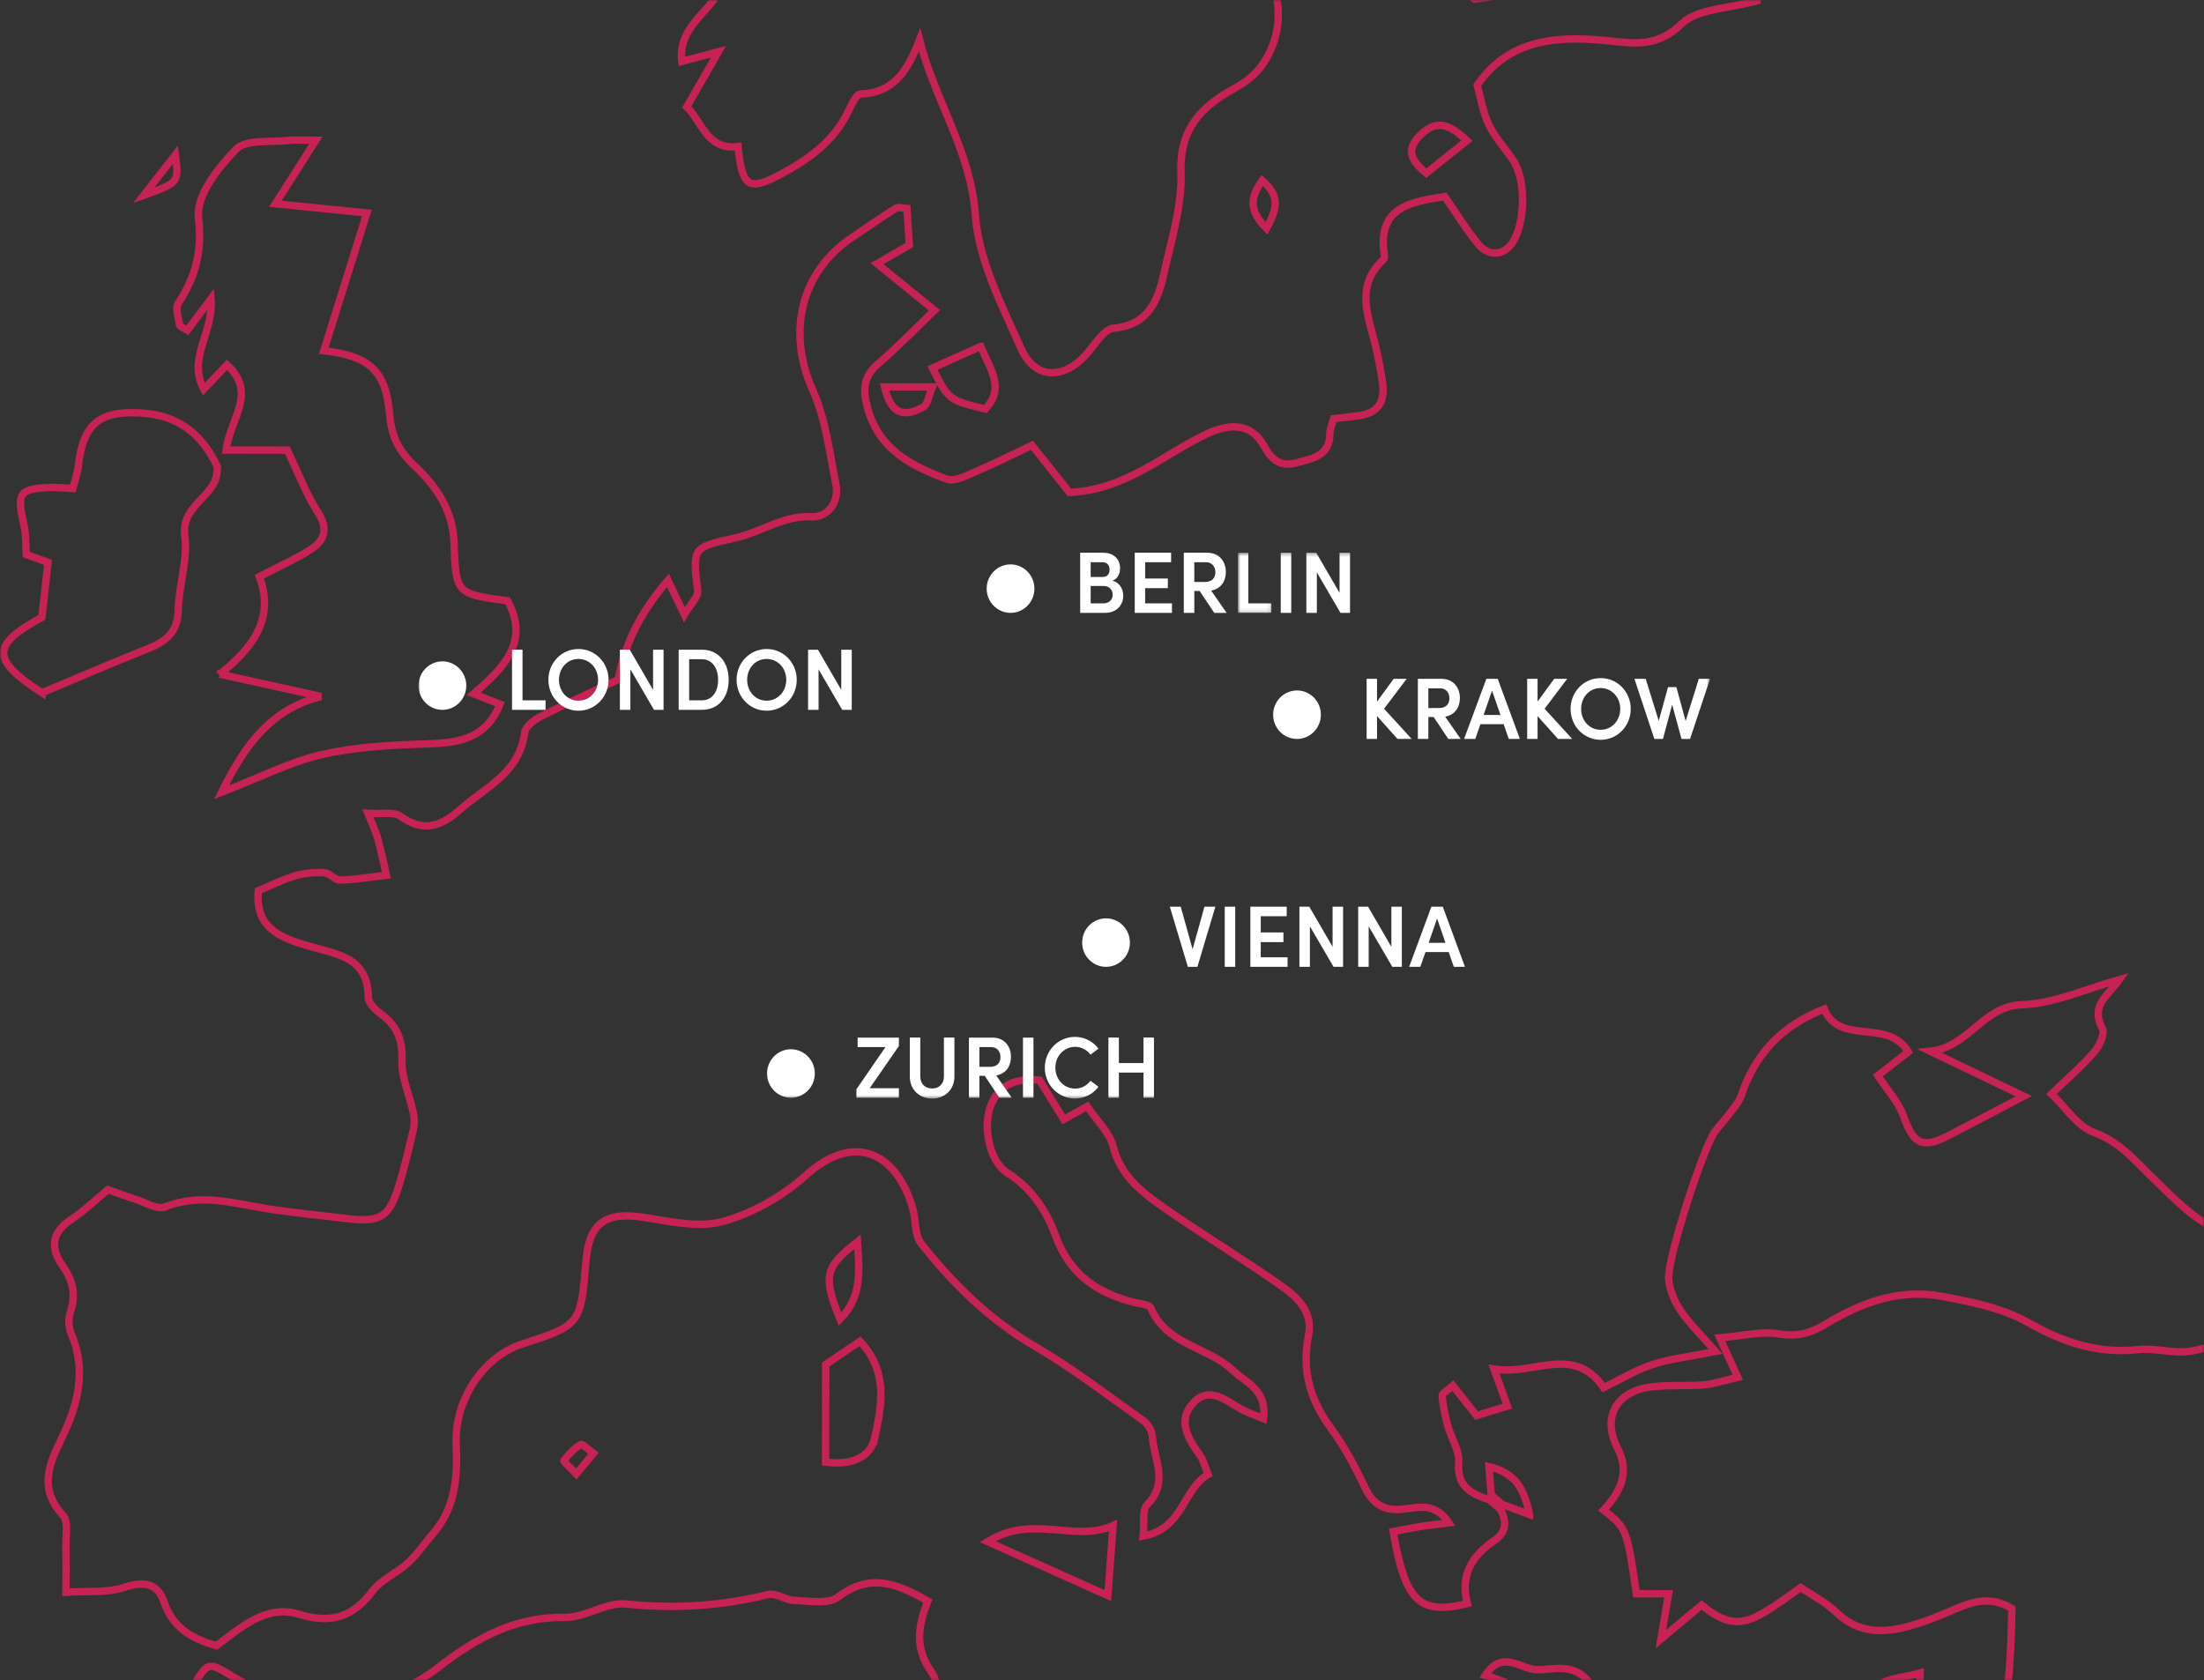 <svg xmlns="http://www.w3.org/2000/svg" xmlns:xlink="http://www.w3.org/1999/xlink" width="598" height="456" viewBox="0 0 598 456">
    <rect x="0" y="0" width="598" height="456" fill="#333333" stroke="none"/>
    <defs>
        <path id="0l6llswgma" d="M0 0L598 0 598 456 0 456z"/>
        <path id="buih3harzc" d="M0.796 0.546L9.891 0.546 9.891 16.868 0.796 16.868z"/>
        <path id="zoeb0pvi9e" d="M0 149.454L350.425 149.454 350.425 1.316 0 1.316z"/>
    </defs>
    <g fill="none" fill-rule="evenodd">
        <g>
            <g>
                <g>
                    <g transform="translate(-1322 -9052) translate(-5 9012) translate(101 40) translate(1226)">
                        <mask id="2avi5uvq9b" fill="#fff">
                            <use xlink:href="#0l6llswgma"/>
                        </mask>
                        <path stroke="#C62354" stroke-width="2" d="M352-289.43c-2.278 0-4.552-.005-6.83-.005-.054.945-.112 1.895-.17 2.84 2.129.345 4.249.69 6.373 1.03.208-1.285.42-2.575.627-3.865h0zM161 394.406c-1.188-.85-2.985-2.657-3.455-2.377-1.797 1.05-3.303 2.682-4.534 4.356-.174.238 1.74 1.904 3.36 3.615 1.931-2.335 3.276-3.967 4.629-5.594h0zM311.875-262c-5.628 3.427-5.628 3.427-6.875 9 4.165-1.407 7.717-3.239 6.875-9h0zm-34.833 42c2.75-2.42 7.938-2.245 6.797-9L275-221.929c.682.64 1.36 1.285 2.042 1.929h0zM47.575 42c-2.75 3.53-4.998 6.413-8.575 11 9.568-3.452 9.568-3.452 8.575-11h0zm297.293-317.918c.367-.8-.08-2.708-.757-3.08-5.035-2.778-7.235.624-10.111 5.275 5.319 2.709 8.757 2.4 10.868-2.195h0zM250.45 110.494c1.334-.74 1.463-3.001 2.55-5.482L240 105c1.448 6.106 4.18 8.983 10.45 5.494h0zM342.47 49c-3.457 4.772-3.48 8.312 1.174 13 2.483-4.878 4.183-8.452-1.174-13h0zM382-310.985c9.748 2.823 13.184-.703 15-7.015l-15 7.015h0zM415 411c-1.486-7.049-3.823-11.231-11-13 .244 3.171.421 5.444.599 7.711l2.998 2.556c2.085.766 4.17 1.537 7.403 2.733h0zm-92.988-670.012c8.806.387 8.144-8.405 12.988-12.988-11.852.199-13.15 1.58-12.988 12.988h0zM385.483 36.55c-4.313 4.194-2.48 7.125 1.484 10.45 3.492-2.789 6.697-5.356 11.033-8.823-4.574-4.385-8.097-5.928-12.517-1.627h0zM321-248.847c-4.06.29-8.121.544-12.657.824-.859 5.123-1.603 9.54-2.343 13.958l2.52 1.065c4.139-5.333 8.283-10.667 12.423-16 0 0 .057.114.057.153h0zM227.923 358c6.207-6.295 5.172-13.544 4.72-21-8.862 6.896-9.424 9.32-4.72 21h0zM521 454c-5.988 1.875-13.368.842-17 10.068 13.446 2.471 16.785.33 17-10.068h0zm-103.73-.86c-4.41.117-9.53-5.784-14.27 1.525 9.57 2.77 17.919 9.491 28 1.683-3.942-4.989-9.263-3.327-13.73-3.209h0zM266.106 94c-4.827 2.162-8.943 4.01-13.105 5.878 4.414 8.709 4.414 8.709 14.362 11.122 5.35-5.759 1.325-10.726-1.257-17h0zM302 414c-10.52 4.707-21.776-3.266-34 4.372 11.72 5.26 21.288 9.554 32.59 14.628.552-7.431.939-12.618 1.41-19h0zm-64.672-23.77c1.864-8.615 3.813-17.983-3.992-26.23-3.664 2.471-6.892 4.65-9.31 6.283L224 396.78c6.743.944 12.155-1.12 13.328-6.55h0zM11.374 188c9.71-4.056 19.23-8.176 28.868-12.006 4.884-1.944 7.981-4.513 8.12-10.405.15-6.726 2.622-13.59 1.783-20.094-1.091-8.465 8.195-10.51 8.74-17.387.063-.78.126-1.559.113-1.437-4.326-9.203-10.955-13.98-20.547-14.583-11.543-.721-15.932 2.9-17.212 14.503-.206 1.844-.894 3.63-1.498 5.98-2.455-.121-4.393-.377-6.32-.289-8.29.386-8.937 1.521-6.918 10.22.591 2.561.432 5.294.616 7.976 2.115.762 4.234 1.53 5.908 2.133-.596 5.372-1.107 10.007-1.653 14.918-13.813 7.501-13.85 11.495 0 20.471h0zm48.234-5.062c10.387 2.298 18.914 4.178 27.441 6.066-13.42 3.49-20.458 12.812-26.93 25.996 10.51-4.05 18.742-8.33 27.512-10.296 9.503-2.131 19.496-2.563 29.298-2.883 8.353-.274 15.202-1.88 18.741-10.728-2.676-1.046-4.671-1.828-7.17-2.802 8.18-7.083 15.276-14.025 9.248-25.244-13.72-1.841-14.136-1.828-14.535-15.512-.26-9.057-4.84-15.584-10.882-21.258-4.211-3.956-6.141-8.057-6.618-13.79-.99-11.919-5.452-15.837-17.853-17.332C91.634 83.1 95.377 71.13 99.55 57.787c-9.1-.914-16.153-1.619-24.84-2.49 4.107-6.443 7.23-11.343 10.978-17.217-3.488-.004-5.496-.196-7.456.03-4.862.56-11.49-.376-14.157 2.363-4.905 5.028-10.887 12.64-10.219 18.493 1.05 9.185-.728 16.115-5.478 23.33-.893 1.359.03 3.96.373 5.943.079.478 1.18.786 2.104 1.35l6.406-8.519c.772 9.275-6.51 16.029-1.965 24.543 2.377-2.49 4.29-4.502 6.302-6.613 8.389 7.737.681 14.816-.225 23.142 6.675.004 12.526.009 16.586.013 3.24 6.737 5.178 12.081 8.219 16.73 2.997 4.588 1.99 7.809-2.056 10.346-4.142 2.606-8.675 4.61-13.762 7.254 4.198 11.06-1.497 19.237-10.752 26.453h0zm259.78-431.274c-.594 2.72-1.184 5.443-1.842 8.465 2.739 1.078 5.08 2.001 8.592 3.39-4.234 3.58-11.104 3.412-10.061 10.253.072.466-2.252 1.582-3.585 1.937-9.113 2.437-10.826 6.298-6.425 15.122-1.799 2.907-8.212 2.864-5.947 8.841.243.629-2.367 2.86-3.99 3.596-10.93 4.925-14.3 15.575-20.722 24.323 3.534 2.155 5.713 3.484 9.241 5.639-4.323 1.616-7.186 2.685-9.1 3.399-2.243 7.093-5.421 13.16-5.823 19.406-.512 8.046-7.374 10.453-10.92 15.686-1.14 1.693-3.294 3.121-3.584 4.896-1.244 7.627-7.883 11.15-11.873 16.652-3.303 4.545-6.567 9.184-9.199 14.13-2.012 3.78-4.22 5.947-8.561 7.534-9.51 3.463-17.38 10.235-23.19 18.268-2.44 3.378-3.833 6.093-7.926 8.491-13.735 8.064-15.884 15.96-10.727 31.784 5.344-.432 10.779-.873 16.213-1.317.141.752.286 1.505.432 2.257-5.46 1.633-10.92 3.27-16.325 4.887l4.212 15.092c2.897-.47 5.845-.958 8.4-1.377-.859 9.218-13.01 12.711-11.685 23.656 3.354-.89 5.567-1.48 9.955-2.642-3.41 5.926-5.866 10.201-8.6 14.964 4.173 4.066 5.43 11.826 13.902 10.774 1.072 10.953 2.79 12.189 11.33 7.653 7.647-4.062 14.632-8.974 18.567-17.175.855-1.778 2.158-4.698 3.341-4.74 9.305-.334 12.941-6.688 16.013-14.691 4.14 16.464 13.872 30.039 15.107 47.367.889 12.411 7.233 24.695 12.458 36.443 3.858 8.667 12.001 8.457 18.273.838 2.008-2.445 4.362-6.182 6.823-6.404 9.501-.868 12.01-7.542 13.646-14.866 2.02-9.064 4.93-18.333 4.622-27.422-.401-11.86 5.486-17.85 14.595-22.835 2.7-1.48 5.408-3.519 7.194-5.968 7.934-10.886 5.576-26.127-6.613-34.268-7.114-4.754-9.622-10.641-7.554-17.495 2.94-9.747-4.934-22.373 7.853-29.628 1.397-.795.863-4.669 1.636-6.973.893-2.664 1.623-5.81 3.503-7.632 6.7-6.481 14.197-12.155 20.764-18.764 7.912-7.97 17.123-15.542 14.29-29.09-.448-2.125.637-4.861 1.705-6.96 3.786-7.44 7.874-14.725 11.318-21.095 5.682-.92 9.71-1.39 13.663-2.25 9.518-2.073 18.717 2.091 21.96 10.805 1.93 5.199 2.11 11.89-3.307 14.198-5.422 2.313-5.324 6.606-7.263 10.325-2.247 4.306-3.944 9.09-6.99 12.737-6.925 8.281-14.051 16.52-21.98 23.81-9.926 9.123-13.963 19.213-9.605 32.373 2.674 8.08 4.708 16.165 2.444 25.015-2.205 8.615 2.251 14.562 9.835 18.64 4.08 2.198 7.792 5.084 12.214 8.021 19.576-1.872 37.024-16.054 58.946-14.121.444 5.955 4.041 7.691 9.946 7.323 5.28-.329 9.463 1.565 7.8 7.251-7.873 2.194-16.255 2.125-20.536 6.281-6.567 6.379-12.557 5.349-20.046 4.588-13.454-1.369-26.698-.633-35.396 12.056 1.093 3.89 1.606 7.589 3.165 10.766 1.705 3.475 4.452 6.434 6.623 9.696 3.499 5.255 3.302 17.025-.282 22.365-2.252 3.356-6.388 3.775-9.19.355-3.337-4.07-6.105-8.607-9.122-12.946-9.6 1.415-18.486 3.074-16.375 15.985.06.368-.069.924-.32 1.159-7.469 6.909-4.278 14.819-2.257 22.685.915 3.557 1.555 7.2 2.085 10.843.705 4.784-1.136 7.982-6.195 8.739-2.367.354-4.755.581-7.083.859-.453 1.676-1.038 2.83-1.03 3.985.051 6.25-5.02 6.896-9.147 8.003-3.777 1.018-6.336-.24-8.626-4.438-3.362-6.16-9.019-6.55-15.636-3.412-11.869 5.627-21.999 15.208-37.264 15.866-2.644-3.33-5.853-7.37-10.155-12.783-4.678 2.215-9.916 4.853-15.295 7.166-2.495 1.073-5.734 2.787-7.823 2.018-9.548-3.54-18.418-8.038-21.485-19.287-1.342-4.9-1.222-8.482 2.845-11.984 5.255-4.523 10.087-9.542 15.304-14.54-5.418-4.408-10.6-8.62-15.573-12.664 2.375-1.377 5.46-3.164 8.737-5.058-.227-3.625-.427-6.785-.624-9.889-1.384-.094-2.41-.496-2.952-.15-4.093 2.613-8.105 5.362-12.12 8.098-13.963 9.5-17.453 25.824-10.498 41.343 3.538 7.905 4.58 16.99 6.298 25.635.97 4.866-2.372 8.915-6.511 8.7-7.797-.397-13.727 4.148-20.661 5.713-11.878 2.68-11.75 2.535-10.348 14.382.2 1.693-1.978 3.673-3.614 6.477-1.111-2.321-1.594-3.322-2.077-4.322-.594-1.248-1.187-2.497-2.37-4.994-7.55 8.73-11.827 17.478-13.446 26.923-7.626 3.6-14.616 6.746-21.438 10.226-1.68.86-3.829 2.672-4.025 4.263-1.363 10.89-10.6 14.699-17.508 20.804-5.353 4.724-10.002 6.203-16.235 1.778-1.79-1.27-5.028-.5-8.758-.748 1.273 3.211 2.17 5.007 2.696 6.91.897 3.253 1.559 6.575 2.32 9.867-4.175.487-8.344 1.201-12.531 1.334-1.423.043-2.858-1.937-4.34-2.014-2.633-.137-5.405.111-7.93.86-3.393 1.008-6.597 2.637-9.95 4.031-.966 10.36 6.365 12.942 14.11 15.144 7.405 2.103 15.702 3.035 15.732 13.818.004 1.56 2.025 3.475 3.567 4.604 4.37 3.194 5.746 7.067 5.571 12.587-.145 4.6 2.038 9.265 3.033 13.93.312 1.453.423 3.086.094 4.514-1.183 5.165-2.396 10.342-3.956 15.404-2.678 8.722-5.02 10.069-14.389 8.953-6.443-.77-12.898-1.458-19.332-2.339-9.856-1.347-19.533-4.87-29.706-.808-2.11.842-5.43-1.235-8.156-2.095-2.619-.83-5.19-1.83-7.348-2.595-3.734 3.07-6.626 5.917-9.955 8.08-5.314 3.46-5.789 7.748-2.44 12.472 2.846 4.014 3.786 7.905 2.188 12.642-.585 1.74-.547 4.135.176 5.806 4.31 9.923 1.875 19.355-2.449 28.26-3.58 7.384-6.408 13.908.295 21.18 1.504 1.634.688 5.499.765 8.342.098 3.609.017 7.221.013 12.48 5.84-.39 11.163.222 15.778-1.308 5.37-1.783 9.087-1.172 10.851 4.01 2.427 7.127 7.699 9.94 14.214 11.813 6.823-5.195 13.655-11.202 22.246-8.568 8.865 2.72 14.744.842 20.157-6.349 2.354-3.13 6.554-4.805 9.54-7.555 2.55-2.351 4.533-5.314 6.819-7.965 6.05-7.011 6.67-15.186 6.268-24.083-.56-12.454 7.579-24.036 17.995-27.397 15.628-5.036 15.82-5.288 17.187-22.172.876-10.787 5.31-13.818 15.936-12.125 7.075 1.125 14.85 2.886 21.387 1.052 7.981-2.232 16.017-6.79 22.212-12.36 14.334-12.895 25.305-4.9 29.18 8.97.872 3.125.453 7.097 2.256 9.393 8.69 11.039 18.593 20.718 30.953 27.96 10.258 6.008 19.76 13.323 29.48 20.236 1.183.842 2.2 2.71 2.293 4.173.393 6.14 4.585 12.45-1.354 18.444-1.47 1.475-.752 5.118-1.128 8.59 10.882-1.933 10.707-12.699 17.61-16.718-.9-2.21-1.251-3.865-2.153-5.121-3.225-4.507-6.331-9.496-1.862-14.297 4.426-4.759 8.925-.526 13.146 1.765 1.619.877 3.405 1.45 5.895 2.484 1.047-7.836-4.78-9.722-8.343-13.104-6.764-6.413-18.055-6.866-22.204-16.905-.393-.944-2.862-1.107-4.4-1.492-10.087-2.5-17.615-7.601-21.417-18.02-2.487-6.82-6.473-12.938-13.108-17.145-4.956-3.142-6.908-12.933-4.302-18.82 2.503-5.656 7.42-6.918 13.013-6.358l6.58 10.655c2.345-1.3 4.28-2.382 6.357-3.536 2.734 4.066 6.1 7.136 7.02 10.817 2.106 8.43 8.33 12.869 14.645 17.26 9.267 6.438 18.918 12.317 28.219 18.704 5.387 3.703 11.68 7.704 10.164 15.396-1.897 9.637.465 17.529 6.118 25.212 3.58 4.878 6.485 10.338 9.083 15.827 2.255 4.776 5.284 6.713 10.6 6.08 3.943-.47 8.59-1.881 12.274 3.724-3.448.44-5.802.684-8.135 1.056-2.337.376-4.652.872-6.964 1.312 3.264 18.996 7.075 22.716 20.144 19.552-2.033-7.435 1.043-12.903 7.208-17.046 3.294-2.215 3.61-5.19 1.73-8.53l-2.888-2.54c-4.836-1.654-8.946-3.42-8.417-10.123.257-3.271-2.063-6.713-2.999-10.133-.722-2.634-1.282-5.344-1.5-8.055-.05-.662 1.534-1.458 2.94-2.698 2.354 2.985 4.465 5.657 6.391 8.094 3.397-1.04 5.858-1.792 8.374-2.561-1.11-3.079-2-5.533-3.636-10.064 11.01 1.808 21.533-6.79 29.77 5.057 4.37-2.129 8.592-4.745 13.176-6.263 4.79-1.586 9.929-2.116 17.166-3.557-3.935-4.515-7.058-7.5-9.416-11-1.68-2.49-3.042-5.606-3.298-8.547-.479-5.554 9.373-35.726 12.547-40.116 1.192-1.655 2.654-3.117 3.867-4.759 1.196-1.612 2.662-3.198 3.277-5.04 3.704-11.15 10.826-18.876 22.502-23.485 4.213 10.158 17.265 2.334 22.823 11.646-3.243 2.518-6.003 4.664-8.263 6.417 2.658 4.088 5.623 7.243 6.96 10.984 2.743 7.678 5.071 8.99 12.373 5.224 6.626-3.424 13.218-6.917 20.255-10.603-8.477-4.078-16.927-8.136-25.378-12.197 10.373-1.07 14.368-12.284 24.737-12.617 8.933-.287 17.743-4.412 26.608-6.845-3.238 4.562-7.964 6.93-4.64 13.314.722 1.393-.769 4.69-2.166 6.302-3.294 3.8-7.147 7.11-11.62 11.436 3.823 3.639 7.002 8.79 11.462 10.42 7.075 2.586 11.223 7.738 16.188 12.543 5.242 5.07 10.591 10.851 17.05 13.639 8.806 3.8 10.04 11.42 12.156 18.508.73 2.454-1.859 7.35-4.345 9.004-4.273 2.839-9.523 4.776-14.607 5.66-4.649.813-9.699-.91-14.445-.397-10.937 1.184-20.238-1.937-29.761-7.324-7.024-3.976-15.59-5.686-23.695-7.17-11.338-2.077-21.763 1.762-31.38 7.62-3.99 2.428-7.682 3.424-12.582 2.611-4.793-.795-9.946.565-16.06 1.07l4.88 10.718c-3.794.872-6.448 1.812-9.156 2.035-4.845.393-9.784-.069-14.577.594-9.378 1.287-13.134 8.354-8.874 16.601 3.49 6.751.61 12.07-3.811 16.798 6.315 4.956 6.315 4.956 8.916 22.694 2.61.004 5.281.009 8.724.009-.692 4.087-1.26 7.452-2.08 12.304 4.456-3.728 7.78-6.507 11.048-9.243 9.98 8.17 13.962 4.34 26.903-4.75 3.136 2.146 6.853 4.023 9.715 6.793 5.794 5.61 12.45 5.618 19.405 3.763 4.311-1.146 8.494-2.865 12.6-4.643 5.006-2.168 9.894-3.694 15.555-.214-.274 21.646-2.465 42.792-11.967 62.865-7.267 15.345-22.455 22.527-37.626 15.015-6.964-3.445-12.21-3.227-18.162.603-7.814 5.028-15.718 4.75-24.45 1.903-7.242-2.364-15.116-3.694-22.734-3.81-11.74-.17-20.374-7.443-29.282-12.791-4.884-2.93-8.096-9.064-14.98-7.769-5.874 1.099-12.06 2.317-17.208 5.135-10.104 5.537-10.24 6.203-7.31 17.538 1.265 4.908-.141 7.72-3.687 10.513-4.952 3.899-9.762 3.45-14.641.038-8.52-5.96-17.867-9.384-28.245-10.765-2.875-.38-6.776-3.66-7.673-6.43-3.546-10.984-11.783-14.438-21.703-13.609-13.206 1.107-23.81-4.93-34.593-10.594-9.323-4.9-9.955-9.35-2.346-16.585 4.58-4.352 6.379-9.889 3.371-14.194-4.64-6.635-3.384-12.694-.897-19.085-8.51-4.955-15.842-7.61-24.37-1.09-2.661 2.035-7.852 1.034-11.872.91-2.367-.073-4.943-2.12-7.016-1.612-12.765 3.156-25.48 3.95-38.634 2.578-5.32-.551-11.036 3.724-16.534 3.634-13.625-.218-24.13 5.614-34.465 13.643-5.605 4.353-12.655 7.747-19.555 9.26-6.549 1.433-13.885.582-20.626-.632-5.43-.98-10.89-3.356-15.624-6.272-6.742-4.156-6.802-3.925-10.895 3.373-6.169 11.014-10.719 23.314-25.006 27.931-5.532 1.792-11.578 7.504-13.765 12.904-3.572 8.807-7.25 18.136-5.618 28.478.572 3.621-1.226 7.995-2.948 11.535-5.516 11.313-15.735 17.101-26.813 21.757-3.303 1.39-7.255 2.548-9.425 5.088-7.126 8.337-14.026 16.943-20.136 26.041-6.092 9.06-11.291 18.744-16.55 28.333-3.73 6.786-7.25 13.737-10.173 20.894-1.299 3.177-2.542 8.325-.957 10.385 6.2 8.076 4.956 17.829 7.763 26.49 3.375 10.415 2.281 19.552-.615 29.595-3.572 12.394-11.591 24.707-3.269 38.35.855 1.402.257 4.177-.483 5.977-2.704 6.593 1.026 9.436 5.935 12.694 4.947 3.287 9.237 7.653 13.5 11.864 3.179 3.142 5.567 7.097 8.806 10.163 7.933 7.507 13.65 16.43 16.598 26.81 1.4 4.93 3.79 7.756 8.412 9.423 11.873 4.28 20.72 12.626 29.475 21.399 4.422 4.433 10.27 7.734 15.974 10.517 9.446 4.613 19.037 1.381 28.697-.385 12.369-2.261 25.198-5.729 37.336-4.343 10.185 1.163 18.076-1.642 26.783-4.665 11.16-3.878 22.319-8.076 33.812-10.62 12.227-2.71 25.6-3.168 33.016 9.205 7.797 13.006 19.02 13.515 31.539 12.8 1.627-.094 3.293-.132 4.904.082 10.267 1.347 20.456 12.411 19.82 22.753-.646 10.522-.235 22.019-4.44 31.185-5.412 11.796-1.307 19.244 5.234 27.623 6.007 7.696 11.74 15.614 17.38 23.588 4.661 6.6 9.126 13.356 13.428 20.201 1.226 1.954 1.636 4.438 2.333 6.704 1.063 3.488 1.345 7.435 3.208 10.402 3.696 5.891 4.721 12.06 4.217 18.752-.598 7.905.807 15.391 4.362 22.552 5.135 10.33.991 18.543-5.896 26.465-3.354 3.856-5.926 8.568-8.1 13.24-2.047 4.409-2.875 9.36-4.631 13.922-4.426 11.5-5.136 23.685-1.62 34.917 4.444 14.211 10.733 28.042 17.829 41.167 5.558 10.287 9.13 20.723 10.57 32.168 4.088 32.605 18.413 61.425 33.649 89.856 1.52 2.84 4.105 5.092 5.784 7.871 5.828 9.624 10.792 19.89 7.242 31.275-2.256 7.23-.184 11.774 4.845 16.127 3.093 2.676 6.31 5.228 9.22 8.093 4.203 4.138 8.326 3.8 13.32 1.223 4.615-2.373 9.652-4.614 14.714-5.272 9.669-1.257 19.563-.774 29.219-2.09 8.741-1.198 18.268-2.066 25.72-6.191 16.845-9.338 30.44-23.032 42.659-37.932 1.004-1.227 2.063-2.732 2.281-4.224 1.508-10.342 8.46-17.704 14.556-25.148 9.296-11.346 12.92-24.143 12.321-38.256-.269-6.349 1.974-10.141 7.502-12.304 3.406-1.33 6.905-2.955 10.463-3.262 8.105-.71 11.147-5.82 12.283-12.797.59-3.608.722-7.31.88-10.975.539-12.42-1.794-24.305-5.912-36.045-3.188-9.077-1.803-11.954 4.648-17.123 7.925-6.354 15.547-13.1 23.579-19.317 3.14-2.432 6.853-4.925 10.62-5.596 12.168-2.172 19.7-8.97 23.165-20.821-4.973-13.587-4.673-13.425 2.581-26.841 2.2-4.07 3.025-9.303 3.085-14.015.08-6.49-.752-13.078-2-19.461-.726-3.741-2.085-8.329-4.785-10.526-7.733-6.285-8.916-14.473-8.045-23.147.927-9.205 1.244-17.854-6.639-23.917 5.247-12.71 10.173-24.716 15.201-36.687.444-1.065 1.376-2.086 2.346-2.74 12.291-8.222 20.934-19.98 29.735-31.433 10.151-13.207 23.267-22.83 37.088-31.356 7.51-4.63 14.236-9.526 18.862-16.956 12.497-20.056 25.434-39.872 37.02-60.45 6.443-11.445 7.682-24.498 5.016-38.094-3.059-.004-5.161-.461-6.981.06-20.614 5.947-41.147 12.19-61.808 17.961-3.644 1.018-8.903 1.813-11.475-.017-5.495-3.908-9.716-9.607-14.565-14.682 1.97-2.296 3.97-4.621 7.793-9.063-2.922-1.792-5.567-3.045-7.767-4.836-5.012-4.091-9.835-8.422-14.688-12.702-4.845-4.271-9.01-9.846-14.582-12.642-10.899-5.469-16.465-14.353-18.798-25.405-2.06-9.748-7.088-17.14-14.667-22.984-6.127-4.72-8.237-10.83-7.942-18.248.162-4.083.478-8.29-.27-12.253-.884-4.694-1.473-10.761-4.588-13.48-9.702-8.461-15.602-18.38-17.025-31.1-.086-.765-.667-1.483-1.013-2.223-3.828-8.136-7.066-16.627-11.629-24.327-5.72-9.653-8.562-20.885-17.534-28.88-5.152-4.596-3.405-11.54-1.209-19.406 1.662 2.497 2.829 3.442 2.726 4.211-1.295 9.346 4.913 15.234 9.972 21.518 1.328 1.646 4.69 3.622 5.836 3.015 2.046-1.082 3.558-3.835 4.49-6.208 1.162-2.95 1.512-6.221 2.209-9.355.726.163 1.452.325 2.179.483l-.013 13.062c2.866 2.847 6.084 5.015 7.882 8.025 5.61 9.384 8.118 20.56 16.483 28.4.756.71 1.012 2.288.987 3.451-.227 9.393 5.2 14.904 12.548 19.547 7.275 4.6 11.71 10.779 11.368 20.261-.162 4.588 1.538 9.92 4.093 13.797 8.08 12.279 20.542 21.63 24.152 36.956.363 1.552 3.456 2.275 4.571 3.874 2.995 4.31 7.084 8.585 8.079 13.425 2.598 12.668 4.614 25.413 7.9 37.99 2.93 11.24 7.698 15.277 19.046 11.92 5.336-1.581 10.215-4.68 15.525-6.387 13.057-4.198 27.036-5.955 37.695-16.037 2.205-2.082 5.806-2.826 8.89-3.805 6.2-1.97 12.72-3.138 18.658-5.69 3.82-1.642 7.716-4.558 10.04-7.957 4.712-6.9 10.591-10.71 18.824-12.262 7.485-1.415 16.705.137 20.849-9.269.235-.539 1.435-.675 2.209-.945 10.723-3.745 15.137-13.852 21.737-21.719 3.811-4.54 6.823-9.82 10.997-13.955 6.648-6.584 13.565-12.792 17.154-22.227-4.93-4.323-9.92-7.91-13.885-12.399-3.606-4.087-7.105-6.674-12.783-7.892-11.13-2.39-15.24-8.68-15.705-20.231-.116-2.989-.564-5.965-.996-10.296-8.942 7.73-17.687 13.4-23.852 21.125-6.896 8.636-15.124 8.294-24.135 7.82-5.908-.312-8.967-3.074-8.587-9.355.29-4.89.517-9.863-.081-14.694-.252-2.04-2.704-3.801-5.648-7.623-1.337 7.101-2.166 11.492-3.273 17.362-6.442-4.968-11.45-8.628-10.775-16.469.197-2.249-.299-4.98-1.495-6.84-4.353-6.755-9.117-13.246-13.77-19.808-3.7-5.225-7.46-10.407-11.428-15.935 2.858-3.352 4.866-6.524 7.622-8.781 7.596-6.238 16.406-3.87 22.938 3.608 8.767 10.043 11.052 26.029 26.792 29.83.965.23 1.555 1.83 2.426 2.693 7.703 7.632 29.36 11.385 39.015 6.78 9.775-4.664 11.954-4.296 14.368 5.713 1.765 7.332 5.687 10.303 12.437 11.201 12.048 1.604 24.228 2.617 36.097 5.097 18.717 3.912 37.353 2.086 56.002.585 6.293-.509 9.488.595 13.671 6.456 8.493 11.894 16.389 26.183 34.456 26.089.244 0 .496 1.26 1 2.629-3.653 1.06-7.246 2.103-11.407 3.318 3.187 10.8 10.937 16.272 19.247 20.244 7.844 3.745 16.222-1.805 18.209-10.595.542-2.398 1.209-4.771 2.161-8.5 1.654 2.574 2.722 3.49 2.816 4.494.927 10.116 1.384 20.278 2.572 30.36 1.811 15.391 4.383 30.607 10.839 44.955 4.336 9.633 7.972 19.586 11.8 29.44 2.209 5.691 3.948 11.578 6.314 17.205 5.029 11.954 10.357 23.78 15.496 35.687 1.29 2.992 1.876 6.378 3.589 9.076 3.422 5.392 11.035 8.294 16.444 1.685 3.593-4.4 9.344-7.623 11.429-12.523 2.81-6.593 10.373-9.893 10.633-18.08.513-16.213 1.44-32.43 2.906-48.577.312-3.455 2.854-8.025 5.742-9.676 9.125-5.216 17.96-10.26 23.912-19.495 2.324-3.6 6.532-6.02 10.001-8.83 4.427-3.578 10.989-6.1 13.052-10.692 4.418-9.846 12.326-13.651 21.298-16.836 5.195-1.843 8.139-4.934 7.588-10.967-.402-4.37 1.264-8.606 5.908-9.551 6.934-1.41 13.022-5.686 21.161-3.395 8.323 2.343 14.552-3.399 16.889-12.458.363-1.411 1.734-2.561 2.743-3.972 6.224 2.403 9.843 6.28 11.167 12.424 2.337 10.834 4.572 21.715 16.193 27.158 1.482.692 2.187 3.18 3.097 4.92 2.05 3.925 4.178 7.82 5.956 11.869 1.427 3.258 2.909 6.644 3.443 10.111 1.278 8.35 2.012 16.786 2.978 25.285 14.005 3.207 22.524-4.147 30.205-12.68 7.396 3.296 9.297 8.708 9.579 15.955.35 8.876 1.38 17.734 7.254 25.439 2.218 2.907 2.884 7.7 2.752 11.582-.504 14.656-1.855 29.282-2.393 43.938-.196 5.271-.7 10.026 5.174 14.788 7.31 5.935 14.197 14.554 16.961 23.365 3.136 10.009 6.87 19.872 9.715 29.962 1.812 6.43 5.512 10.766 10.416 14.58 2.876 2.24 6.332 3.941 8.669 6.63 5.464 6.31 12.381 8.051 20.306 8.846-.576-9.389-3.422-16.725-8.933-23.19-1.68-1.97-2.871-5.062-2.893-7.652-.12-17.252-8.813-29.432-22.626-38.312-7.976-5.122-13.564-11.59-16.175-20.727-.65-2.28-1.593-4.746-3.136-6.456-9.42-10.466-10.048-18.547-2.935-29.945 2.705-4.327 4.64-9.389 5.764-14.378 1.2-5.349 2.836-9.32 8.843-9.556 3.59 3.344 6.516 7.739 10.583 9.509 7.417 3.224 11.92 8.44 14.594 15.592 2.649 7.093 6.938 12.112 14.923 12.527 6.507.338 8.19 4.036 8.028 9.8-.107 3.826.402 7.67.773 13.74 8.93-7.293 15.932-13.193 23.14-18.828 3.413-2.668 7.044-5.17 10.885-7.157 9.199-4.767 18.67-9.073 17.457-22.079-.145-1.551.854-3.172.936-4.78.692-13.471 1.025-26.862-8.639-38.008-9.25-10.671-18.371-21.454-27.642-32.108-6.853-7.87-6.814-16.067.312-23.343 2-2.04 4.802-3.758 5.823-6.217 3.743-9.004 12.774-9.662 19.922-12.497 7.741-3.07 11.685.163 14.795 8.722.479 1.321 1.987 2.266 3.777 4.207 6.272-9.102 15.829-12.06 24.967-14.553 7.52-2.048 12.424-5.332 15.188-12.433.628-1.612 2.363-2.788 4.354-5.028 1.961 2.633 2.96 5.079 4.768 6.118 2.127 1.227 5.374 2.347 7.404 1.573 7.472-2.839 14.876-6.05 21.849-9.949 5.925-3.317 13.79-6.618 16.204-11.992 3.944-8.773 11.95-11.873 17.65-17.918 1.619-1.719 3.947-3.66 4.148-5.674 1.235-12.445 9.352-21.428 16.333-30.36 5.037-6.446 4.982-14.296 9.267-20.654 1.14-1.684.205-6.05-1.337-7.853-1.227-1.45-4.832-.796-7.353-1.253-.987-.184-1.884-.868-4.435-2.108l12.04-10.073c.012-9.666-.607-18.824-8.434-25.665-1.29-1.124-1.256-3.805-1.764-5.789-2.222-8.662-3.828-17.422-14.18-21.039-2.389-.834-5.499-7.166-4.61-8.482 3.516-5.195 8.485-9.398 12.915-13.964 11.809 2.117 15.304-11.308 24.87-13.476.123-.03-.227-2.176-.377-3.514-6.904-1.355-13.74-4.07-20.345-3.604-6.45.461-12.667 4.172-19.413 6.614-2.478-4.793-3.204-10.163-9.365-10.813-1.512-.162-2.93-2.689-4.106-4.335-4.375-6.11-3.717-9.812 3.32-11.924 4.9-1.475 7.724-4.117 9.745-8.32 4.995-10.368 16.645-12.322 24.49-19.132 1.473-1.279 6.873-.766 7.74.624 1.38 2.21 1.265 6.126.334 8.816-1.12 3.24-3.76 5.96-5.69 8.828 2.148 3.198 3.934 5.853 6.109 9.081 4.366-2.394 8.634-4.053 12.073-6.76 9.34-7.348 18.46-7.802 28.168-.174.487 3.3 2.008 7.097 1.281 10.397-.803 3.664-3.657 6.884-5.434 9.97 2.277 6.568 7.34 4.763 11.59 4.922 4.944.188 9.353 1.33 8.87 7.443-.91 11.5-2.367 22.955-3.388 34.447-.525 5.943 3.286 8.623 9.374 6.866 4.682-1.347 9.369-2.685 13.987-4.215 8.14-2.702 15.906-11.895 14.855-18.923-1.38-9.218-3.328-18.444-6.1-27.333-2.538-8.123-5.683-16.234-14.787-20.064-1.752-.736-3.615-5.4-2.841-7 1.375-2.847 4.353-5.698 7.318-6.861 11.766-4.622 19.743-11.428 21.708-25.092.756-5.298 5.836-10.535 10.087-14.61 4.191-4.023 9.822-6.54 14.979-9.82 5.874 2.086 12.236 4.348 17.226 6.122 5.02-2.894 8.75-4.608 11.97-7.007 4.128-3.078 8.306-6.306 11.647-10.171 7.716-8.936 14.646-18.555 22.494-27.363 3.905-4.382 6.891-8.5 7.942-14.562 1.547-8.897 4.87-17.447 11.971-23.591 15.039-13.006 18.427-30.719 17.602-48.778-.5-10.932 1.419-19.966 6.828-28.979 6.395-10.654 6.147-11.847-2.013-22.24 5.264-2.437 4.674-6.708 1.53-9.88-7.477-7.543-10.352-21.36-25.873-19.514-1.782 6.012-2.816 13.344-12.326 11.98l-2.12-10.62c-3.174.577-5.733 1.047-8.155 1.492-1.316-3.694-2.401-6.738-3.674-10.316-4.042-.488-8.11-.684-12.023-1.582-1.739-.398-4.507-2.313-4.426-3.348.158-1.937 1.62-4.416 3.294-5.481 12.168-7.738 23.13-16.683 30.966-29.013 2.55-4.019 4.127-9.68 7.767-11.8 15.475-9.012 20.413-27.354 34.375-37.495.885-.646 1.312-2.074 1.705-3.22 2.388-6.943 8.006-10.688 14.453-11.885 10.297-1.915 20.84-2.475 30.48-3.523 2.22 3.527 3.57 5.66 5.771 9.154 4.913-6.418 10.74-6.195 17.017-5.776 7.549.504 15.842 1.88 20.49-7.05.585-1.133 2.811-2.151 4.161-2.027 8.681.825 17.329 1.98 27.095 3.164-2.162 5.113-3.554 8.397-5.37 12.68 5.31-.341 9.215-.316 13.026-.919 4.106-.645 8.118-1.88 13.018-3.06l6.729 4.065c4.64-3.613 8.596-6.69 14.56-11.33-5.73-2.373-9.617-3.984-13.774-5.712.457-1.697.427-3.59 1.35-4.677 8.271-9.773 16.769-19.359 25.049-29.124 1.482-1.748 2.773-3.967 3.298-6.174 2.2-9.256 4.96-11.89 14.445-12.642 8.865-.701 17.743-1.261 26.206-1.855 3.97 7.588-1.555 12.296-3.644 17.35 2.79 4.45 5.2 8.302 8.07 12.885 9.297-10.864 15.731-23.463 28.809-25.032 1.96-7.73 2.674-14.61 5.57-20.385 1.654-3.288 6.683-5.332 10.613-6.755 1.218-.445 3.841 2.98 5.84 4.656-2.631 2.821-5.51 4.561-6.254 6.96-2.281 7.358-4.255 14.895-5.383 22.505-1.256 8.513-3.32 15.353-12.723 18.663-4.533 1.594-9.28 5.643-11.604 9.867-5.832 10.59-17.47 16.567-21.567 28.389-.576 1.671-3.02 2.655-4.498 4.061-2.055 1.963-4.691 3.686-5.905 6.106-4.362 8.67-12.197 12.958-20.558 15.823-5.422 1.855-7.344 4.882-7.088 9.79.419 7.897-2.935 13.921-7.46 20.125-2.935 4.019-4.738 9.615-5.08 14.643-1.294 18.833.428 37.448 4.944 55.896 2.4 9.812 3.396 20.018 4.328 30.112.525 5.67.56 11.154 5.575 16.182 9.126-11.36 19.884-21.069 21.798-36.075.726-5.712 3.695-7.555 8.736-8.18 8.51-1.047 8.819-1.23 6.917-10.123-1.2-5.58-.038-9.85 4.704-12.681 3.713-2.21 7.725-4.152 11.852-5.396 6.387-1.928 9.907-5.964 6.857-11.338-6.345-11.176 1.03-18.004 5.947-27.153 3.336 5.917 6.455 9.346 12.548 2.454-2.295-4.049-4.333-8.756-7.353-12.702-3.529-4.6-3.713-8.795-.555-13.344 1.559-2.248 3.336-4.348 5.75-7.464-3.559-1.732-6.451-4.425-9.006-4.135-6.498.744-6.968-2.924-6.293-7.276.483-3.083 1.888-6.14 3.4-8.923 3.423-6.324 7.964-12.155 10.613-18.76 4.747-11.843 7.66-14.028 19.794-11.531l13.308-11.604c.274 5.28.483 9.393.82 15.96 3.341-3.621 5.512-5.032 6.302-6.999 4.097-10.166 14.312-11.522 22.477-15.54 2.115-1.04 6.72.478 8.78 2.36 3.951 3.612 6.9 8.32 11.283 13.86 5.81-10.846 14.103-18.546 23.993-25.25 8.468-5.738 15.261-13.746 24.605-18.897 6.327-3.49 11.334-9.128 19.29-9.607 1.682-.099 3.695-1.963 4.788-3.545 5.58-8.08 12.971-6.874 20.696-4.433 4.114 1.3 8.22 2.655 12.142 3.925 3.687-7.555 4.567-13.284 2.213-20.749-2.453-7.785-7.451-15.199-6.093-24.425.419-2.852-3.486-7.546-6.6-9.427-5-3.027-11.13-4.105-16.492-6.636-2.546-1.201-4.409-3.852-6.425-5.699 4.165-3.001 7.092-5.109 10.587-7.631 3.012 3.694 6.02 7.387 8.506 10.44 12.633 3.818 18.435-5.182 25.724-11.398 10.552-8.995 2.153-18.756 1.008-27.525 3.99-5.763 8.472-7.072 14.483-4.656-.004 3.536-.017 6.738-.009 9.94.026 10.565 1.496 11.963 12.19 11.638 16.47-.505 18.02.817 20.195 16.94.09.662.914 1.226 1.786 2.33 8.173-3.254 13.201 1.23 18.161 7.554 6.486 8.264 7.883 8.097 17.166 2.291-6.335-10.436 5.47-17.614 5.059-27.17-.026-.688 1.692-1.872 2.764-2.133 8.476-2.044 15.983-5.255 19.602-14.122.277-.68 2.405-.41 3.417-1.009 4.956-2.946 5.093-5.498.671-9.303-5.853-5.036-12.706-9.303-17.324-15.293-8.626-11.185-20.08-9.526-32.158-10.539.782 8.076 1.436 14.776 2.363 24.323-4.982-4.669-8.267-7.743-11.292-10.582 1.82-4.245 4.76-7.721 4.302-10.667-1.286-8.179-4.7-16.81-11.821-20.624-5.597-3.002-8.874-7.474-13.219-11.249-1.508-1.304-2.884-2.809-4.546-3.878-8.472-5.438-17.115-10.517-21.836-20.2-1.05-2.156-4.422-3.246-6.823-4.653-1.683-.987-4.507-1.21-5.156-2.57-4.196-8.78-12.71-11.893-19.82-17.203-6.63-4.955-13.983-6.563-20.985-9.115-9.805-3.579-20.589-7.157-30.676-6.495-9.501.629-17.568-1.667-26.07-4.048-4.618-1.296-9.15-2.886-14.073-4.451-1.892 6.909-3.473 12.693-5.344 19.526 2.747 2.97 6.143 6.46 9.326 10.136 4.132 4.768 1.64 8.91-.803 12.814l-14.953-.013c-1.085-3.369-1.935-6.02-2.747-8.55-3.867-.715-7.379-1.36-10.373-1.912-3.042-6.024-5.678-11.248-8.421-16.691-12.24 9.008-22.66 10.868-33.777 4.587-10.792-6.088-20.866-6.118-32.15-1.906-4.61 1.718-10.527 1.222-15.56.24-13.65-2.669-15.461-6.076-11.582-19.321 2.389-8.162.842-15.144-5.186-21.352-12.945-13.335-35.999-17.165-53.25-9.106-6.584 3.078-13.604 5.365-20.615 7.34-6.135 1.728-11.817-.436-14.363-6.267-5.302-12.164-15.27-18.637-26.519-23.955-2.593-1.223-5.054-2.728-7.519-4.066 3.837-2.501 7.78-3.66 8.89-6.11 2.111-4.638-1.687-7.336-5.532-9.393-1.427-.765-2.576-2.595-3.986-2.753-6.789-.77-13.753-2.09-20.379-1.189-2.82.381-5.554 5.417-7.301 8.863-3.679 7.264-10.395 10.193-17.222 12.711-1.816.676-5.665-.842-6.827-2.548-1.585-2.334-1.128-5.66 2.858-6.477 4.464-.915 6.156-3.42 4.819-7.709-4.725-2.548-11.164 1.903-14.795-4.395 1.632-9.436 11.018-3.938 15.889-7.46-7.618-6.798-10.54-8.055-18.226-9.325-11.779-1.941-23.51-4.169-35.396-6.302-1.47 7.345-5.477 13.314-14.603 14.348-1.94.223-4.067.462-5.665 1.428-1.073.65-1.359 2.595-2.136 4.258l5.994 3.104c.901 7.82 1.982 15.02 2.388 22.254.107 1.91-1.44 4.848-3.05 5.643-1.376.676-4.098-.748-5.918-1.778-2.012-1.133-3.682-2.873-6.51-5.173-3.034 5.95-5.662 11.107-8.575 16.823-2.457-1.406-4.41-2.082-5.768-3.377-11.698-11.16-17.098-12.18-30.915-5.028-5.793 3.001-10.885 3.027-15.457-2.027-3.452-3.818-6.865-7.674-10.48-11.719-10.783 10.462-6.515 27.14-17.175 38.385-6.9-6.541-13.398-12.664-19.845-18.842-3.708-3.548-6.135-7.422-4.648-13.061.996-3.78.449-7.012-4.858-7.781-5.57-.804-6.16-5.05-5.55-10.099l11.9 1.54c.264-2.677 1.366-5.477.49-6.397-3.588-3.766-7.775-6.964-13.393-11.778 4.426.004 7.211.83 8.737-.201 1.884-1.283 4.315-4.742 3.746-6.153-2.832-7.08-6.165-14.04-10.074-20.59-6.938-11.65-7.835-11.723-17.713-7.495-7.635-1.697-13.099-2.911-19.52-4.335-7.66-11.5-9.639-12.125-23.613-6.152.867 6.917 1.756 13.993 2.512 20-11.369 7.781-21.828 13.502-34.119 5.635-.3-.188-.85-.192-1.205-.064-8.271 2.993-15.038-1.283-21.784-4.823-2.974-1.56-6.81-3.877-7.635-6.635-1.65-5.498 4.486-5.464 7.468-7.687.393-.295.137-1.454.235-3.126-4.11-1-8.361-2.38-12.723-3.005-5.631-.808-11.411-.654-17.025-1.54-12.476-1.962-24.182-2.44-31.876 10.441-.641 1.07-4.059.475-7.64.778 1.582-3.544 2.522-5.626 3.436-7.717 1.132-2.582 2.243-5.173 3.623-8.37-2.572-2.049-4.956-3.943-8.143-6.478-1.397 3.908-2.401 6.73-3.333 9.324-13.496-.346-14.453-.94-17.747-11.077-7.34.534-16.376-3.762-20.264 8.61 3.217 1.78 6.434 3.55 9.57 5.28-2.49 5.678-5.067 9.898-12.321 10.125-4.507.145-10.078 2.394-13.112 5.635-5.23 5.592-11.48 7.165-18.157 7.79-2.132 9.14-8.113 12.565-15.295 13.839 1.756-5.54 3.166-10.757 5.088-15.776.97-2.536 2.337-5.528 4.443-6.905 7.285-4.758 8.891-16.614 20.281-16.264.684.022 1.333-1.92 2.158-2.8 5.255-5.588 10.531-11.159 15.841-16.691 1.914-1.992 4.068-3.762 5.918-5.806 6.635-7.35 10.924-17.478 22.656-18.73.91-.099 1.833-1.33 2.508-2.22 3.392-4.48 6.57-9.123 10.07-13.518 8.48-10.655 8.143-17.29-.842-27.303-2.329-2.59-3.341-6.37-4.956-9.598.564-.278 1.124-.552 1.688-.825l14.449 10.12c1.525-7.5 2.149-12.31-1.098-17.978-2.517-4.387-2.196-10.398-3.401-17.14-3.803 3.398-6.345 5.664-9.626 8.597-.341-4.467.71-9.08-1.115-11.116-5.344-5.951-12.052-10.65-17.798-16.268-4.542-4.437-9.177-1.539-13.851-1.214-3.26.231-6.537.308-9.805.364-6.238.107-11.74.927-16.496 6.216-4.926 5.477-8.51 4.733-14.65-.419 2.419-4.267 5.44-8.251 6.922-12.75.833-2.522-.009-6.553-1.658-8.717-2.239-2.95-5.69-2.167-8.626.355-1.431 1.232-3.4 1.843-4.076 2.19-5.558-4.345-10.18-7.953-16.192-12.652 4.298-.919 7.319-1.42 10.254-2.231 4.477-1.245 9.39-7.508 8.886-11.873-.555-4.776-2.58-8.371-8.378-8.735-2.696-.167-5.708-1.372-7.844-3.04-5.554-4.335-10.71-3.125-15.713.454-3.59 2.565-6.7 5.793-10.19 8.516-9.39 7.324-11.988 18.932-17.572 28.581-1.662 2.865 1.47 8.226 1.598 12.467.205 7.153 4.157 9.804 10.172 13.1 6.409 3.514 12.595-1.163 18.965 1.945-5.084 6.041-10.937 7.174-16.893 4.045-12.214-6.426-25.561-4.947-38.989-7.504 1.393 7.816 7.058 10.774 11.544 14.69 4.887 4.263 5.498 9.543 4.195 15.632-1.11 5.186-3.41 8.148-8.925 7.49-5.985-5.297-.944-10.573.137-16.469-3.516-2.535-7.054-5.083-12.5-9.017-5.91 7.598-11.63 14.956-17.244 22.181-3.802-3.018-5.562-4.416-7.186-5.707-3.106 1.86-5.69 3.411-9.45 5.669 1.563-4.96 2.606-8.256 3.614-11.463-11.287-5.181-25.899-4.215-36.093 1.899-1.781 7.533 6.409 5.699 9.895 9.884-11.873 5.1-24.079 4.673-35.26 9.629-12.3 5.455-26.603 6.289-32.755 20.29-5.298.774-9.89 1.446-17.316 2.527 5.315 2.84 7.882 4.216 11.125 5.947-4.144 4.673-7.6 8.577-10.86 12.254-1.248 0-2.18.273-2.807-.047-3.209-1.625-6.456-2.613-7.981 1.752-1.457 4.165 1.397 5.541 4.93 6.726 2.32.778 4.2 2.881 7.011 4.92-4.097 1.775-6.883 2.985-10.044 4.353 8.404 7.213 8.404 7.213 12.39 25.14-7.977-2.737-15.308-2.728-22.14 2.376-1.576 1.176-4.729.21-7.156.274-3.943.111-7.959-.171-11.817.483-8.814 1.492-17.555 3.429-26.318 5.225-6.686 1.372-11.163 7.712-10.21 14.305.807 5.58 1.315 11.21 2.384 16.738 1.785 9.27 1.512 19.735 14.013 22.827 2.29.568 4.862 4.318 5.327 6.951.778 4.344 3.17 6.037 6.661 7.837 8.254 4.267 10.903 8.854 7.48 16.507-4.532 10.12-3.789 18.85 2.65 27.551 4.011 5.426 3.413 10.603-1.367 15.383-1.363 1.36-2.495 2.95-3.64 4.327 5.682 7.11 10.877 13.612 16.068 20.111-3.721 1.809-6.986 2.416-7.904 1.219-5.84-7.62-11.164-15.636-16.85-23.793 6.831-6.16 9.134-12.984 5.815-21.578-2.726 0-5.414-.004-7.891-.008-1.32-5.114-2.517-9.74-3.884-15.041 6.246-3.049 12.779-6.49 10.28-16.512-10.01 3.9-16.821-.359-23.08-7.161-3.84-4.177-8.681-7.422-12.838-11.334-8.502-8-17.871-9.013-28.155-4.015l.444-.453-2.666 6.623c8.165 4.078 8.165 4.078 4.542 12.193-2.341-1.706-4.358-4.079-6.832-4.754-3.182-.872-7.519-1.672-9.954-.193-4.029 2.446-3.743 7.333-.829 10.8 3.089 3.673 6.58 8.32 10.754 9.5 10.048 2.839 13.872 11.967 21.515 16.978l-1.333 2.51c-13.308-5.093-26.617-10.18-40.25-15.392 1.363-7.213 3.376-13.468-1.717-19.163-1-1.115-.162-5.07 1.085-6.806 5.362-7.465 3.674-15.78 3.17-23.792-.466-7.435-6.537-12.33-14.466-12.344.978 1.642 1.76 2.98 2.572 4.302 10.21 16.597 8.771 23.707-6.96 34.43-11.744 8.003-13.368 18.31-4.862 29.876 6.153 8.362 10.087 17.978 3.371 27.033-8.344 11.248-8.04 22.433-4.383 34.763 3.208 10.813 8.365 13.998 18.978 9.492 6.635-2.822 13.005-1.813 16.85 2.646 6.682 7.751 16.115 14.032 17.35 25.977-2.85 4.297-8.225 7.657-6.153 14.673 1.76 5.947 6.392 8.008 14.193 9.817-16.803 2.894-21.434-.483-19.383-12.724 2.102-12.578-.718-23.245-8.977-32.617-9.758-.2-15.812 2.476-27.278 12.164 2.166 5.878 3.977 12.129 6.733 17.926 3.345 7.05.585 12.463-3.26 17.995-2.764 3.972-5.26 8.128-7.92 12.177-2.88 4.374-5.606 8.867-8.772 13.023-3.191 4.177-6.844 7.995-10.54 12.253-5.17-.244-11.001.214-16.478-.988-5.354-1.171-11.706-2.774-15.103-6.494-3.567-3.912-12.595-.449-12.193-8.974 11.313-4.814 20.64-3.21 27.86 8.474 3.644-3.622 7.301-5.87 8.92-9.132 4.08-8.23 6.358-17.179 13.36-24.084 3.179-3.134 6.028-9.389 5.105-13.31-1.794-7.66 3.363-11.974 5.648-17.75-.888-1.01-1.525-2.1-2.465-2.745-7.549-5.186-13.116-10.98-8.805-21.27.773-1.847-.564-4.605-1.004-6.93-2.371-12.523-4.221-24.973 3.221-34.097-1.217-6.4-2.649-10.975-2.85-15.61-.363-8.499-1.661-16.152-12.889-19.632 3.828-6.208 6.507-11.54 10.113-16.152 4.511-5.78 7.271-11.591 5.515-19.146-.624-2.685.009-5.665.107-8.512.355-10.295-5.516-16.507-16.013-17.123-4.024-.235-8.109-.474-12.035-1.308-10.147-2.16-13.206-.633-14.675 10.068-3.06 22.267-10.109 42.716-23.485 61.091-3.017 4.148-3.363 10.625-3.867 16.127-.675 7.294-.256 14.69-.38 22.04-.094 5.767-.295 11.535-.47 18.046 7.784-1.505 12.454 1.411 12.343 6.87-.21 10.027 6.536 14.033 13.103 18.402.188 11.668-.273 12.45-11.317 19.286-.727-.85-2.064-1.684-2.137-2.62-.7-8.863-5.374-13.49-13.855-16.362-6.318-2.138-12.945-5.9-17.303-10.826-11.108-12.544-25.723-16.498-40.976-19.769-11.244-2.411-11.227-2.475-18.11 8.991 5.093 6.584 5.994 14.246 1.286 21.339-3.119 4.698-7.968 8.247-12.116 12.39-8.771-1.625.512-16.178-10.34-15.601-6.02 2.869-12.158 4.549-16.64 8.247-5.31 4.382-9.728 6.469-16.427 3.33-4.277-2.005-7.977.244-9.677 4.819-.812 2.176-1.32 4.468-2 6.815-5.985-.33-11.287-.624-18.922-1.048 5.81-7.007 7.665-13.523 4.2-20.979-9.057 1.526-14.03 7.384-17.017 15.054-11.15-4.528-17.085-3.04-23.805 5.981-4.144 5.558-7.417 11.954-15.688 12.202-1.064.03-2.893.975-3.016 1.714-1.21 7.457-6.734 4.626-11.39 4.07-1.556 10.056 2.546 23.421-11.561 25.43-12.864 1.839-17.286-8.978-20.952-18.94 4.29-7.802 4.29-7.802 18.269-14.579-6.618-17.417-22.447-26.105-40.69-21.761.769 2.24.859 5.164 2.358 6.464 9.942 8.628 9.968 18.684 5.469 29.945-1.572 3.933-.88 7.871 2.542 11.249 1.858 1.834 4.153 4.916 3.798 7.02-1.23 7.268-3.542 14.352-5.682 22.428-8.643-6.02-15.039-13.488-25.72-9.41.3 5.917-2.41 9.646-7.639 12.536-4.93 2.719-9.031 6.926-13.607 10.33-4.093 3.039-4.315 6.528-1.837 10.662 1.05 1.749 1.781 3.681 2.704 5.507 1.85 3.668 4.725 8.072.842 11.15-3.089 2.454-8.233 4.275-11.937 3.578-7.955-1.496-15.65-4.527-21.144-11.372-1.269-1.582-4.874-3.382-5.738-2.762-2.012 1.454-4.088 4.258-4.208 6.614-.324 6.661 3.704 11.321 8.814 15.16 2.734 2.061 5.302 4.344 8.34 6.85-11.134 6.939-15.804 7.648-20.499 1.727-4.405-5.55-9.143-8.778-16.91-7.273-1.905-9.94 4.345-20.675-5.353-27.435 7.925-13.155 7.823-14.46-2.106-25.028-5.883-6.263-11.852-12.446-17.842-18.602-3.14-3.224-6.182-6.375-2.067-12.236 5.848 6.554 11.227 13.613 20.99 13.074 1.345-.077 2.721 1.71 4.19 2.394 11.4 5.31 22.55 11.343 34.35 15.541 7.067 2.514 15.599 3.788 22.486-1.082 13.286-9.388 24.403-19.97 20.844-39.008-1.397-7.465-4.379-13.6-10.125-17.345-16.675-10.877-33.26-21.638-48.128-35.123-6.943-6.293-15.585-10.547-26.796-8.303-5.575 1.116-12.368-3.86-19.465-6.378 3.123-3.617 5.11-5.913 7.037-8.137-7.682-8.661-7.648-8.593-15.863-4.352-1.684.864-3.713 1.373-5.602 1.458-4.618.201-9.253.06-13.479.056-3.734-4.01-7.122-7.645-10.51-11.279 9.523.735 17.056-.35 19.811-11.402-5.387-4.913-11.04-10.06-16.841-15.353-3.816 2.595-6.875 4.673-10.6 7.212 1.85-13.433 1.218-14.143-11.253-14.121-1.009 3.852-2.03 7.738-3.35 12.77-2.726-4.296-4.853-7.452-7.89-3.018-2.03 2.963-2.765 6.776-4.56 9.932-1.88 3.313-4.327 6.306-7.28 10.5-5.135-11 5.666-15.806 6.024-24.874-4.96-.005-9.288-.009-11.757-.009-2.388 6.336-2.811 12.993-6.08 14.99-7.19 4.395-9.634 10.17-9.283 17.37-6.76 2.83-7.391-2.774-9.848-5.523-6.071-6.802-9.168-7.132-15.833-1.189 2.794 3.348 5.596 6.713 9.403 11.279-14.423-2.164-14.304-2.134-17.367 9.73-.607 2.352-2.538 4.357-3.858 6.525l-2.542-.748c.35-5.25.705-10.505 1.107-16.555-5.174 3.694-9.357 6.678-13.796 9.855.368 2.215.752 4.558 1.111 6.708-.38.539-.538.966-.842 1.167-8.207 5.456-19.648 7.239-20.208 20.92-.14 3.536-5.947 5.079-9.617.705l-.055-.11zM766 759.294l-11-.015c5.831 5.92 5.831 5.92 11 .015h0zm315.728 34.714c3.978 4.595 7.037 8.516 10.486 12.041 8.207 8.382 7.656 20.152-1.478 27.31-5.793 4.546-11.414 3.201-13.466-3.866-2.739-9.443-4.463-19.09-2.279-29.042.866-3.929 2.377-6.622 6.737-6.443h0z" mask="url(#2avi5uvq9b)"/>
                        <g mask="url(#2avi5uvq9b)">
                            <g transform="translate(113.558 148.684)">
                                <path fill="#FFF" d="M160.628 17.638c3.577 0 6.477-2.946 6.477-6.579 0-3.633-2.9-6.579-6.477-6.579-3.577 0-6.477 2.946-6.477 6.58 0 3.632 2.9 6.578 6.477 6.578M188.338 12.71c0-1.16-.746-2.37-2.45-2.37h-3.52v4.715h3.45c1.656 0 2.52-1.112 2.52-2.344zm-5.97-8.813v4.004h3.287c1.19 0 1.843-.806 1.843-1.99 0-1.137-.606-2.014-1.843-2.014h-3.288zm8.838 9.098c0 2.298-1.61 4.643-4.945 4.643h-6.741V1.316h6.253c2.798 0 4.57 1.705 4.57 4.192 0 1.28-.466 2.82-2.099 3.412 1.959.402 2.962 2.275 2.962 4.075zM204.426 15.056L204.426 17.638 194.326 17.638 194.326 1.316 204.192 1.316 204.192 3.898 197.149 3.898 197.149 8.304 203.307 8.304 203.307 10.933 197.149 10.933 197.149 15.056zM210.487 9.251h2.868c2.007 0 2.846-1.16 2.846-2.653 0-1.491-.91-2.7-2.473-2.7h-3.241V9.25zm1.446 2.44h-1.446v5.947h-2.846V1.316h6.297c3.592 0 5.108 2.629 5.108 5.234 0 2.323-1.19 4.526-3.989 5.046l4.2 6.042h-3.36l-3.964-5.947z"/>
                                <g transform="translate(221.512 .77)">
                                    <mask id="b78p8lsh9d" fill="#fff">
                                        <use xlink:href="#buih3harzc"/>
                                    </mask>
                                    <path fill="#FFF" d="M0.796 0.546L3.641 0.546 3.641 14.285 9.891 14.285 9.891 16.868 0.796 16.868z" mask="url(#b78p8lsh9d)"/>
                                </g>
                                <mask id="240c1w903f" fill="#fff">
                                    <use xlink:href="#zoeb0pvi9e"/>
                                </mask>
                                <path fill="#FFF" d="M233.942 17.638L236.788 17.638 236.788 1.316 233.942 1.316zM252.739 1.316L252.739 17.638 250.149 17.638 243.736 6.646 243.736 17.638 240.891 17.638 240.891 1.316 243.573 1.316 249.894 12.213 249.894 1.316zM238.352 51.849c3.576 0 6.477-2.946 6.477-6.58 0-3.632-2.9-6.578-6.477-6.578-3.578 0-6.477 2.946-6.477 6.579 0 3.633 2.899 6.579 6.477 6.579M265.617 51.849L260.066 45.641 260.066 51.849 257.244 51.849 257.244 35.526 260.066 35.526 260.066 41.709 264.591 35.526 268.113 35.526 261.978 43.653 269.467 51.849zM273.986 43.462h2.87c2.006 0 2.844-1.16 2.844-2.654 0-1.49-.91-2.7-2.471-2.7h-3.243v5.354zm1.446 2.44h-1.446v5.947h-2.844V35.526h6.297c3.59 0 5.107 2.63 5.107 5.235 0 2.322-1.19 4.526-3.988 5.046l4.2 6.042h-3.36l-3.966-5.948zM293.551 45.334l-2.286-6.587-2.285 6.587h4.571zm.863 2.51h-6.297l-1.4 4.005h-3.033l6.042-16.323h3.08l6.015 16.323h-3.008l-1.399-4.004zM309.173 51.849L303.622 45.641 303.622 51.849 300.8 51.849 300.8 35.526 303.622 35.526 303.622 41.709 308.147 35.526 311.669 35.526 305.534 43.653 313.022 51.849zM326.055 43.7c0-3.128-2.262-5.664-5.341-5.664-3.055 0-5.271 2.536-5.271 5.664 0 3.126 2.216 5.661 5.271 5.661 3.08 0 5.34-2.535 5.34-5.661m-13.479 0c0-4.621 3.568-8.364 8.164-8.364 4.57 0 8.162 3.743 8.162 8.364 0 4.62-3.592 8.385-8.162 8.385-4.596 0-8.164-3.766-8.164-8.385M350.425 35.526L344.991 51.848 342.68 51.848 340.14 42.538 337.643 51.848 335.31 51.848 329.9 35.526 332.955 35.526 336.5 46.944 339.019 37.776 341.281 37.776 343.8 46.992 347.369 35.526zM186.536 113.69c3.577 0 6.477-2.945 6.477-6.578 0-3.633-2.9-6.579-6.477-6.579-3.578 0-6.477 2.946-6.477 6.579 0 3.633 2.9 6.579 6.477 6.579M216.204 97.368L211.329 113.691 208.74 113.691 203.843 97.368 206.804 97.368 210.023 108.929 213.242 97.368zM218.742 113.691L221.587 113.691 221.587 97.368 218.742 97.368zM235.79 111.108L235.79 113.691 225.69 113.691 225.69 97.369 235.556 97.369 235.556 99.95 228.513 99.95 228.513 104.357 234.671 104.357 234.671 106.986 228.513 106.986 228.513 111.108zM250.854 97.368L250.854 113.691 248.265 113.691 241.851 102.698 241.851 113.691 239.005 113.691 239.005 97.368 241.688 97.368 248.008 108.266 248.008 97.368zM266.802 97.368L266.802 113.691 264.213 113.691 257.799 102.698 257.799 113.691 254.953 113.691 254.953 97.368 257.636 97.368 263.956 108.266 263.956 97.368zM278.645 107.176l-2.286-6.587-2.285 6.587h4.571zm.863 2.51h-6.297l-1.399 4.005h-3.032l6.04-16.323h3.08l6.016 16.323h-3.009l-1.399-4.004zM6.477 43.954c3.577 0 6.477-2.946 6.477-6.579 0-3.633-2.9-6.579-6.477-6.579C2.9 30.796 0 33.742 0 37.376c0 3.632 2.9 6.578 6.477 6.578M25.369 27.631L28.215 27.631 28.215 41.371 34.465 41.371 34.465 43.954 25.369 43.954zM48.713 35.805c0-3.128-2.262-5.663-5.341-5.663-3.055 0-5.271 2.535-5.271 5.663 0 3.126 2.216 5.662 5.27 5.662 3.08 0 5.342-2.536 5.342-5.662m-13.48 0c0-4.621 3.567-8.363 8.163-8.363 4.57 0 8.163 3.742 8.163 8.363 0 4.62-3.593 8.385-8.163 8.385-4.596 0-8.163-3.765-8.163-8.385M66.481 27.631L66.481 43.954 63.892 43.954 57.478 32.962 57.478 43.954 54.632 43.954 54.632 27.631 57.315 27.631 63.635 38.529 63.635 27.631zM76.877 41.371c2.916 0 4.408-2.51 4.408-5.543 0-3.055-1.492-5.615-4.408-5.615h-3.45v11.158h3.45zm-6.297-13.74h6.297c4.596 0 7.278 3.553 7.278 8.197 0 4.62-2.682 8.126-7.278 8.126H70.58V27.632zM99.777 35.805c0-3.128-2.263-5.663-5.341-5.663-3.056 0-5.271 2.535-5.271 5.663 0 3.126 2.215 5.662 5.27 5.662 3.079 0 5.342-2.536 5.342-5.662m-13.481 0c0-4.621 3.569-8.363 8.163-8.363 4.572 0 8.162 3.742 8.162 8.363 0 4.62-3.59 8.385-8.162 8.385-4.594 0-8.163-3.765-8.163-8.385M117.544 27.631L117.544 43.954 114.955 43.954 108.541 32.962 108.541 43.954 105.696 43.954 105.696 27.631 108.378 27.631 114.699 38.529 114.699 27.631zM101.04 149.217c3.577 0 6.477-2.946 6.477-6.579 0-3.633-2.9-6.579-6.477-6.579-3.577 0-6.476 2.946-6.476 6.58 0 3.632 2.899 6.578 6.476 6.578M130.335 135.192L122.406 146.634 130.335 146.634 130.335 149.217 118.812 149.217 118.812 146.92 126.696 135.476 119.139 135.476 119.139 132.895 130.335 132.895zM133.294 143.484v-10.59h2.844v10.449c0 2.345 1.517 3.363 3.22 3.363 1.68 0 3.194-1.018 3.194-3.363v-10.449h2.847v10.59c0 3.72-2.823 5.97-6.04 5.97-3.243 0-6.065-2.25-6.065-5.97M152.18 140.83h2.87c2.006 0 2.845-1.16 2.845-2.654 0-1.49-.91-2.7-2.472-2.7h-3.242v5.354zm1.446 2.44h-1.445v5.947h-2.845v-16.322h6.297c3.59 0 5.108 2.629 5.108 5.234 0 2.322-1.19 4.526-3.989 5.046l4.2 6.042h-3.36l-3.966-5.947zM164.001 149.217L166.847 149.217 166.847 132.895 164.001 132.895zM169.924 141.068c0-4.621 3.639-8.363 8.163-8.363 2.635 0 4.944 1.255 6.39 3.175l-2.146 1.656c-.98-1.302-2.425-2.131-4.175-2.131-3.055 0-5.364 2.535-5.364 5.663 0 3.126 2.263 5.662 5.364 5.662 1.75 0 3.196-.83 4.175-2.11l2.147 1.635c-1.447 1.943-3.756 3.175-6.39 3.175-4.525 0-8.164-3.742-8.164-8.362M199.541 132.894L199.541 149.217 196.695 149.217 196.695 142.394 190.023 142.394 190.023 149.217 187.179 149.217 187.179 132.894 190.023 132.894 190.023 139.812 196.695 139.812 196.695 132.894z" mask="url(#240c1w903f)"/>
                            </g>
                        </g>
                    </g>
                </g>
            </g>
        </g>
    </g>
</svg>

